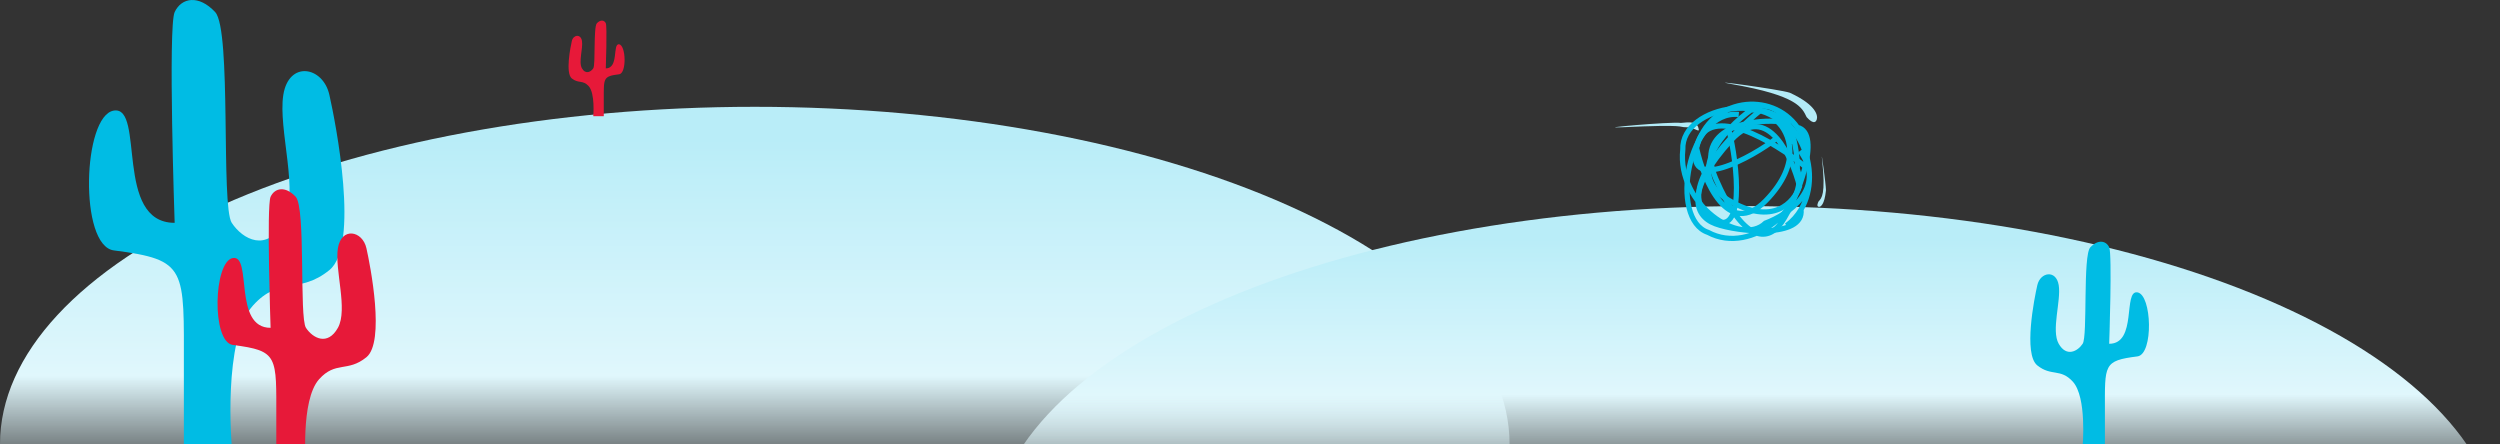 <svg width="1440" height="256" viewBox="0 0 1440 256" fill="none" xmlns="http://www.w3.org/2000/svg">
<rect x="0" y="0" width="1440" height="256" fill="#333333" stroke="none"/>
<path d="M0 255.797C0 204.272 45.804 154.857 127.336 118.423C208.868 81.989 319.449 61.521 434.753 61.521C550.057 61.521 660.638 81.989 742.17 118.423C823.702 154.857 869.506 204.272 869.506 255.797L0 255.797Z" fill="url(#paint0_linear_5017_13193)"/>
<path d="M570.494 313C570.494 261.475 616.298 212.06 697.83 175.626C779.362 139.192 889.943 118.724 1005.25 118.724C1120.55 118.724 1231.13 139.192 1312.66 175.626C1394.2 212.06 1440 261.475 1440 313L570.494 313Z" fill="url(#paint1_linear_5017_13193)"/>
<path d="M65.591 144.237C108.028 149.682 105.906 154.447 105.906 212.305V256.876H133.489C133.489 256.876 128.169 195.479 145.69 176.002C161.085 158.888 172.213 169.762 189.718 155.582C207.223 141.401 193.431 71.064 189.718 54.614C186.004 38.164 166.378 34.761 163.195 54.614C160.012 74.467 172.743 111.337 163.195 128.354C153.647 145.371 139.855 137.997 133.489 128.354C127.124 118.711 133.489 17.177 123.941 6.967C114.393 -3.244 104.491 -1.353 100.601 6.967C96.711 15.286 100.601 128.354 100.601 128.354C65.591 128.354 83.627 60.854 65.591 63.69C47.556 66.526 45.434 141.65 65.591 144.237Z" fill="#00BCE4"/>
<path d="M134.178 198.705C160.461 202.092 159.147 205.055 159.147 241.033V268.75H176.231C176.231 268.75 172.936 230.57 183.788 218.458C193.323 207.816 200.215 214.578 211.057 205.76C221.898 196.942 213.356 153.203 211.057 142.973C208.757 132.744 196.601 130.628 194.63 142.973C192.658 155.319 200.543 178.247 194.63 188.829C188.716 199.411 180.174 194.825 176.231 188.829C172.289 182.832 176.231 119.693 170.318 113.344C164.404 106.995 158.271 108.17 155.862 113.344C153.453 118.517 155.862 188.829 155.862 188.829C134.178 188.829 145.349 146.854 134.178 148.617C123.008 150.381 121.694 197.097 134.178 198.705Z" fill="#E71939"/>
<path d="M356.62 42.779C347.311 43.946 347.776 44.967 347.776 57.365V66.916H341.726C341.726 66.916 342.893 53.759 339.05 49.586C335.673 45.918 333.232 48.249 329.392 45.21C325.552 42.171 328.577 27.099 329.392 23.574C330.206 20.049 334.512 19.32 335.21 23.574C335.908 27.828 333.115 35.729 335.21 39.376C337.304 43.022 340.329 41.442 341.726 39.376C343.122 37.309 341.726 15.552 343.82 13.364C345.915 11.176 348.087 11.581 348.94 13.364C349.793 15.147 348.94 39.376 348.94 39.376C356.62 39.376 352.663 24.911 356.62 25.519C360.576 26.127 361.041 42.225 356.62 42.779Z" fill="#E71939"/>
<path d="M1231.15 205.289C1211.44 207.783 1212.43 209.965 1212.43 236.463V256.875H1199.61C1199.61 256.875 1202.09 228.757 1193.95 219.836C1186.8 211.998 1181.63 216.979 1173.5 210.484C1165.36 203.99 1171.77 171.777 1173.5 164.243C1175.22 156.709 1184.34 155.15 1185.82 164.243C1187.29 173.335 1181.38 190.221 1185.82 198.015C1190.25 205.808 1196.66 202.431 1199.61 198.015C1202.57 193.598 1199.61 147.097 1204.05 142.421C1208.49 137.745 1213.08 138.611 1214.89 142.421C1216.7 146.231 1214.89 198.015 1214.89 198.015C1231.15 198.015 1222.78 167.1 1231.15 168.399C1239.53 169.698 1240.52 204.104 1231.15 205.289Z" fill="#00BCE4"/>
<path d="M997.503 48.449C1035.39 55.026 1038.01 62.067 1040.61 67.441C1041.74 68.704 1045.23 72.401 1046.45 68.844C1047.18 66.698 1046.35 60.528 1030.93 53.416C1024.94 51.425 980.397 45.479 997.503 48.449Z" fill="#B3EBF7"/>
<path d="M1049.55 92.303C1051.68 112.027 1049.26 114.133 1047.48 116.047C1047.13 116.756 1046.12 118.918 1047.66 119.128C1048.59 119.254 1050.9 118.14 1051.76 109.609C1051.79 106.381 1048.59 83.398 1049.55 92.303Z" fill="#B3EBF7"/>
<path d="M934.234 73.302C972.868 71.537 966.108 73.302 971.363 73.302C976.617 73.302 979.558 77.451 978.162 73.302C976.766 69.153 970.435 70.796 968.232 70.796C962.025 69.994 916.792 74.099 934.234 73.302Z" fill="#B3EBF7"/>
<path d="M1040.47 85.142C1039.38 80.595 1037.59 76.666 1035.27 73.353M1035.27 73.353C1020.55 52.268 984.822 56.197 977.182 85.142C981.485 104.502 995.48 137.712 1017.03 115.666C1038.59 93.62 1030.41 75.982 1023.63 69.918C1015.43 69.441 1004 70.41 995.775 74.783M1035.27 73.353C1050.01 76.788 1034.71 115.666 1026.29 127.923C1017.88 140.179 1003.77 138.774 988.268 102.863C981.859 88.021 986.985 79.458 995.775 74.783M1014.79 62.971C996.968 77.075 965.83 109.03 983.847 124.019C1006.37 142.756 1000.62 92.451 995.775 74.783M1001.53 65.937C971.92 62.971 961.228 126.361 983.847 133.856C1009.46 147.674 1042.46 117.154 1035.27 97.476C1035.37 82.037 1029.72 53.52 1006.37 62.971" stroke="#00BCE4" stroke-width="3"/>
<path d="M1029.06 129.986C1032.57 127.369 1035.33 124.207 1037.4 120.699M1037.4 120.699C1050.55 98.368 1035.63 62.031 1008.55 63.369C993.482 74.174 969.782 99.668 995.511 115.211C1021.24 130.754 1033.59 116.432 1036.54 107.327C1034.29 98.545 1029.76 86.824 1023.38 79.584M1037.4 120.699C1039.25 137.321 1001.24 133.822 988.092 128.932C974.943 124.042 971.567 108.741 997.074 80.781C1007.62 69.226 1016.56 71.846 1023.38 79.584M1039.59 95.77C1021.82 81.582 984.559 59.162 977.654 82.985C969.023 112.764 1009.93 90.406 1023.38 79.584M1032.77 82.773C1025.69 50.645 968.332 59.934 969.291 86.173C965.842 117.608 1002.49 142.456 1016.89 128.517C1030.05 123.612 1052.46 108.423 1036.86 86.907" stroke="#00BCE4" stroke-width="3"/>
<defs>
<linearGradient id="paint0_linear_5017_13193" x1="447.568" y1="282.78" x2="447.568" y2="61.521" gradientUnits="userSpaceOnUse">
<stop stop-color="#E0F7FC" stop-opacity="0"/>
<stop offset="0.299" stop-color="#E0F7FC"/>
<stop offset="0.915" stop-color="#B9EDF8"/>
</linearGradient>
<linearGradient id="paint1_linear_5017_13193" x1="1018.06" y1="339.983" x2="1018.06" y2="118.724" gradientUnits="userSpaceOnUse">
<stop offset="0.237" stop-color="#E0F7FC" stop-opacity="0"/>
<stop offset="0.509" stop-color="#E0F7FC"/>
<stop offset="0.915" stop-color="#B9EDF8"/>
</linearGradient>
</defs>
</svg>
